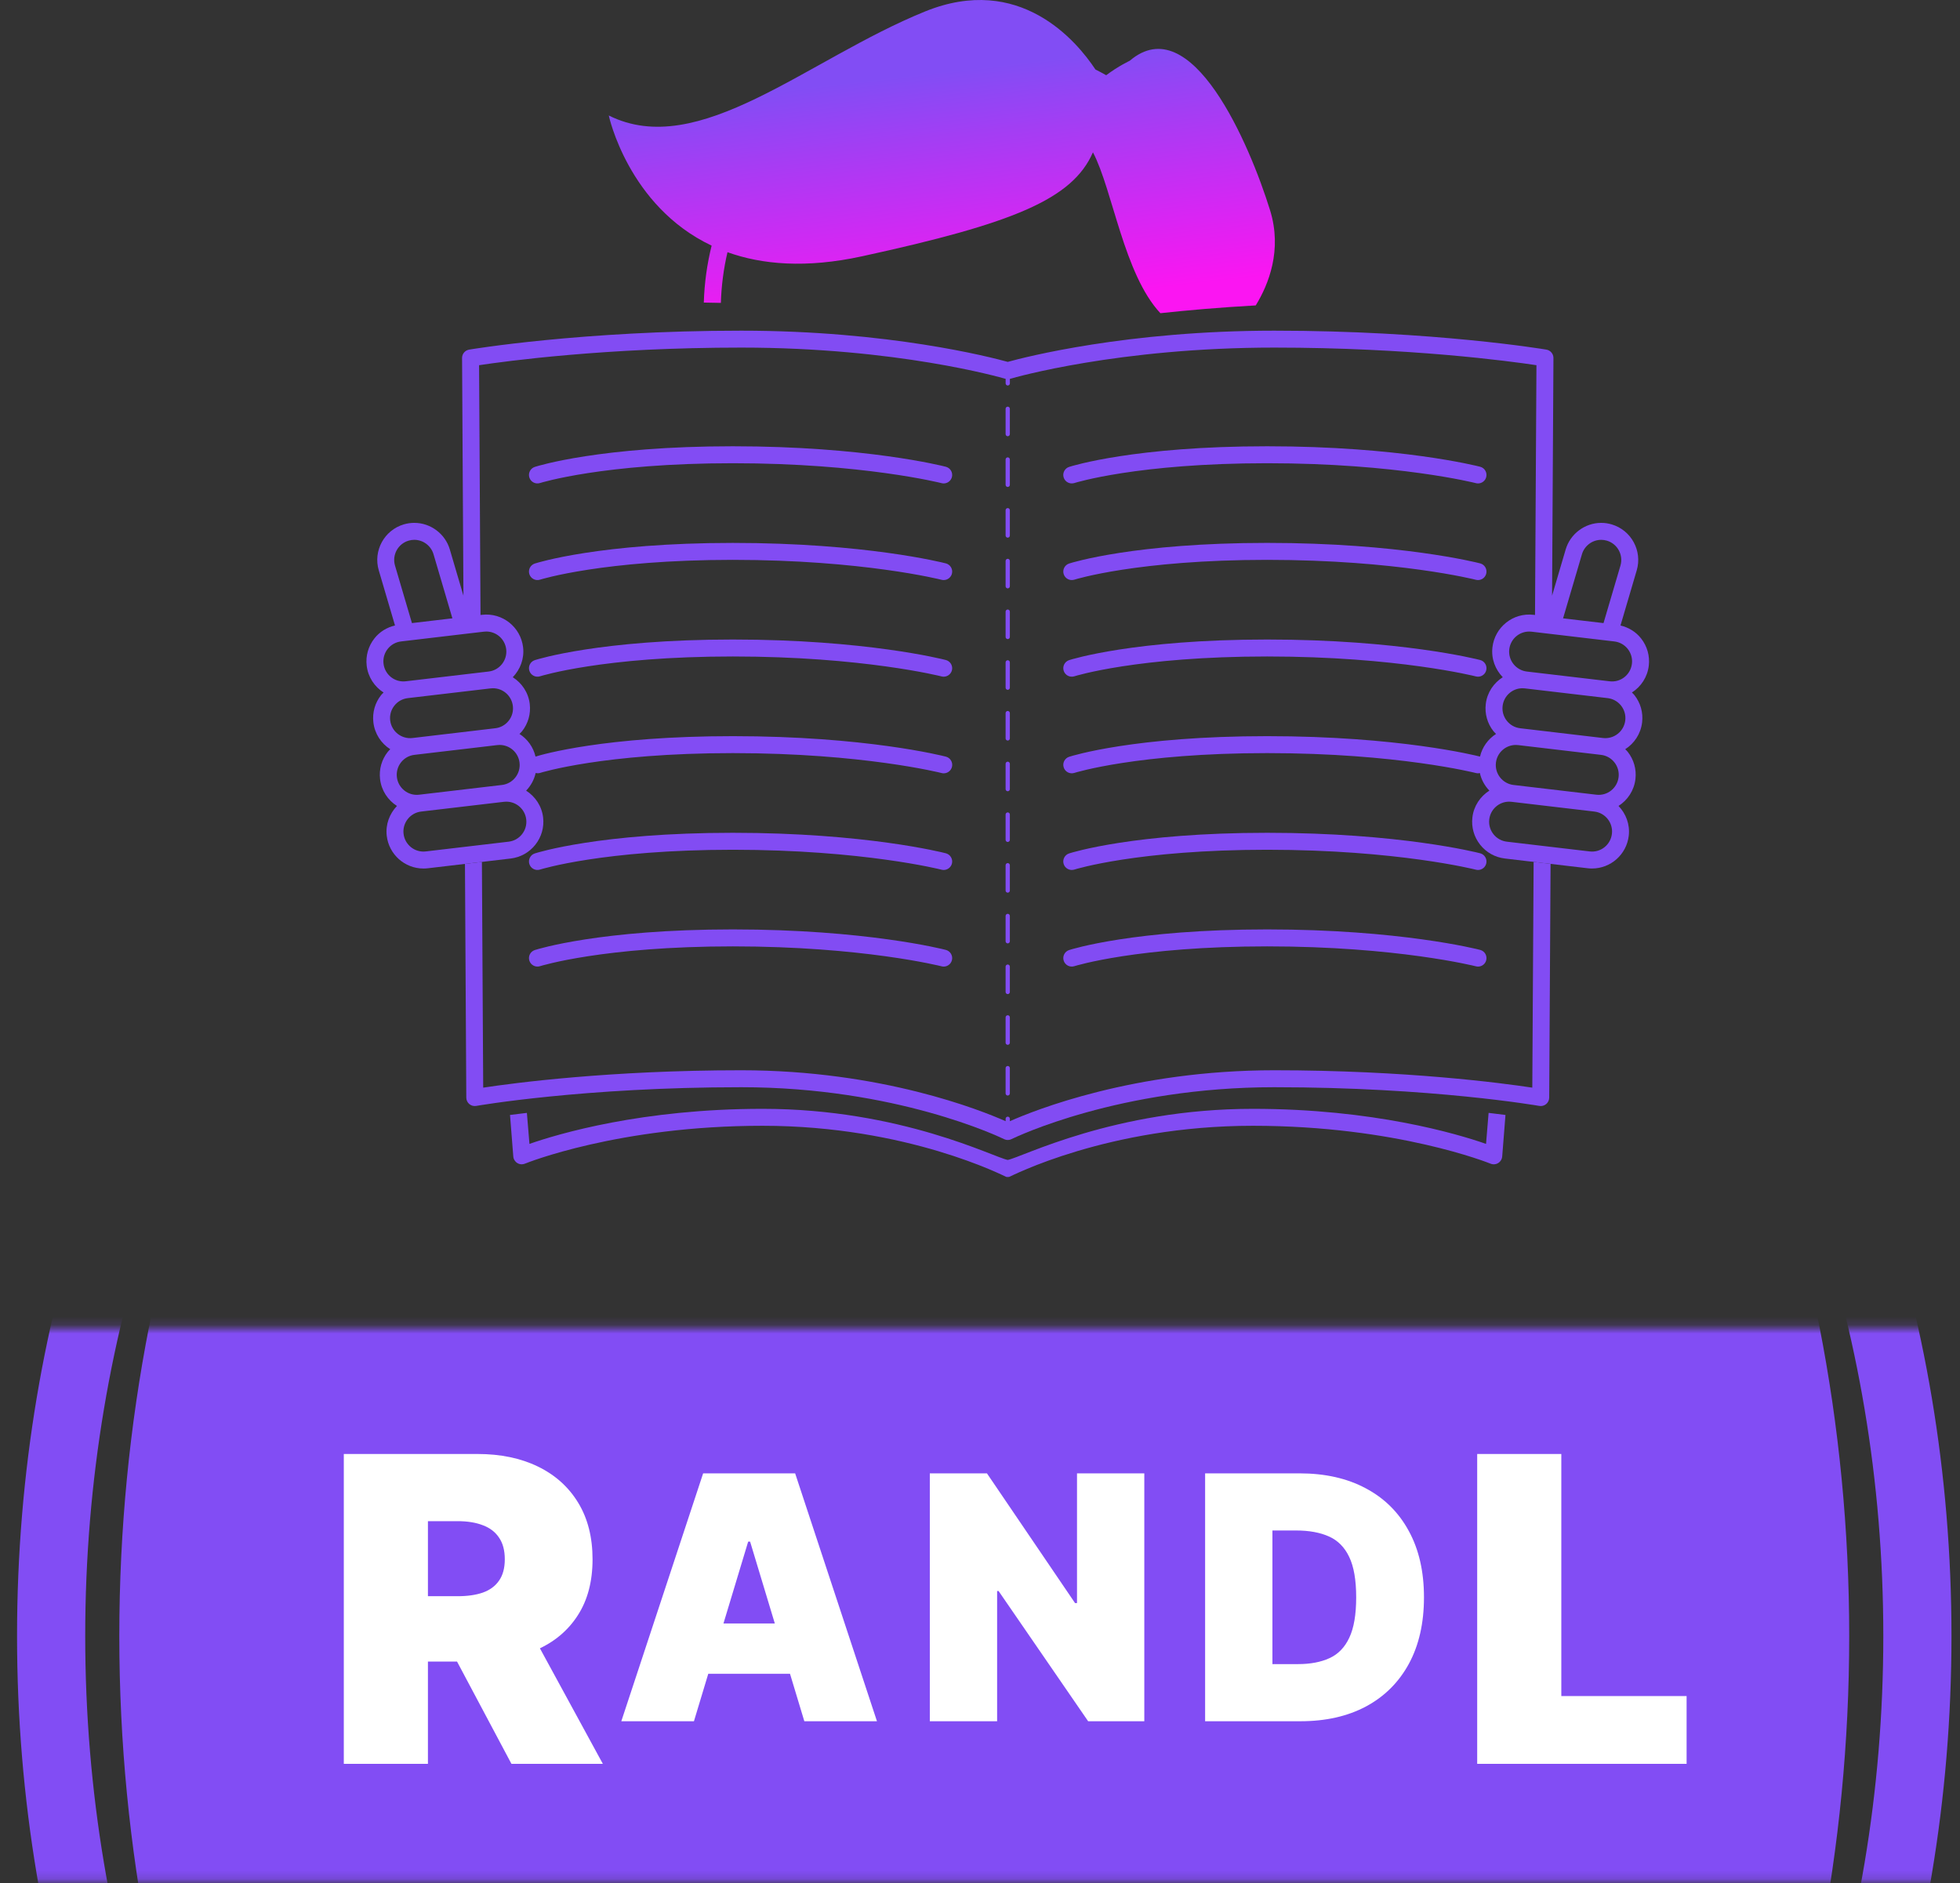 <svg width="230" height="221" viewBox="0 0 230 221" fill="none" xmlns="http://www.w3.org/2000/svg">
<rect x="0" y="0" width="230" height="221" fill="#333333" stroke="none"/>
<g clip-path="url(#clip0_2_45)">
<mask id="mask0_2_45" style="mask-type:alpha" maskUnits="userSpaceOnUse" x="0" y="155" width="230" height="66">
<rect y="155.839" width="230" height="65" fill="#D9D9D9"/>
</mask>
<g mask="url(#mask0_2_45)">
<path d="M225 191.996C225 266.977 175.271 326.354 115.5 326.354C55.729 326.354 6 266.977 6 191.996C6 117.015 55.729 57.638 115.5 57.638C175.271 57.638 225 117.015 225 191.996Z" stroke="#824DF4" stroke-width="8"/>
<ellipse cx="115.5" cy="191.996" rx="101.5" ry="139.577" fill="#824DF4"/>
</g>
<path d="M40.344 207V170.636H56.04C58.739 170.636 61.1 171.128 63.124 172.11C65.148 173.093 66.723 174.507 67.847 176.354C68.972 178.2 69.534 180.414 69.534 182.994C69.534 185.598 68.954 187.794 67.794 189.582C66.646 191.369 65.03 192.719 62.947 193.63C60.875 194.541 58.455 194.997 55.685 194.997H46.31V187.327H53.696C54.856 187.327 55.844 187.185 56.661 186.901C57.49 186.605 58.123 186.137 58.561 185.498C59.011 184.859 59.236 184.024 59.236 182.994C59.236 181.953 59.011 181.106 58.561 180.455C58.123 179.792 57.49 179.307 56.661 178.999C55.844 178.68 54.856 178.52 53.696 178.52H50.216V207H40.344ZM61.651 190.31L70.742 207H60.017L51.139 190.31H61.651Z" fill="white"/>
<path d="M173.344 207V170.636H183.216V199.045H197.918V207H173.344Z" fill="white"/>
<path d="M81.432 202H72.909L82.511 172.909H93.307L102.909 202H94.386L88.023 180.92H87.796L81.432 202ZM79.841 190.523H95.864V196.432H79.841V190.523ZM134.281 172.909V202H127.69L117.179 186.716H117.009V202H109.111V172.909H115.815L126.156 188.136H126.384V172.909H134.281ZM152.61 202H141.417V172.909H152.497C155.489 172.909 158.074 173.491 160.252 174.656C162.44 175.812 164.126 177.478 165.309 179.656C166.502 181.825 167.099 184.424 167.099 187.455C167.099 190.485 166.507 193.089 165.323 195.267C164.14 197.436 162.464 199.102 160.295 200.267C158.126 201.422 155.565 202 152.61 202ZM149.315 195.295H152.326C153.766 195.295 154.992 195.063 156.005 194.599C157.028 194.135 157.805 193.335 158.335 192.199C158.875 191.062 159.144 189.481 159.144 187.455C159.144 185.428 158.87 183.847 158.321 182.71C157.781 181.574 156.985 180.774 155.934 180.31C154.893 179.846 153.614 179.614 152.099 179.614H149.315V195.295Z" fill="white"/>
<path d="M63.371 56.687C63.443 56.664 70.803 54.363 85.995 54.363C101.238 54.363 110.401 56.679 110.491 56.702C110.575 56.724 110.658 56.734 110.74 56.734C111.183 56.734 111.586 56.437 111.704 55.988C111.842 55.456 111.521 54.915 110.989 54.776C110.61 54.677 101.517 52.373 85.995 52.373C70.442 52.373 63.068 54.694 62.761 54.793C62.239 54.962 61.951 55.522 62.12 56.044C62.287 56.567 62.849 56.855 63.371 56.687Z" fill="#824CF3"/>
<path d="M62.12 67.385C62.289 67.907 62.851 68.195 63.371 68.028C63.443 68.004 70.803 65.703 85.995 65.703C101.238 65.703 110.401 68.019 110.491 68.043C110.575 68.064 110.658 68.074 110.74 68.074C111.183 68.074 111.586 67.777 111.704 67.329C111.842 66.797 111.521 66.253 110.989 66.116C110.61 66.019 101.517 63.715 85.995 63.715C70.442 63.715 63.068 66.036 62.761 66.134C62.237 66.303 61.951 66.862 62.12 67.385Z" fill="#824CF3"/>
<path d="M62.12 78.725C62.289 79.247 62.851 79.535 63.371 79.368C63.443 79.343 70.803 77.043 85.995 77.043C101.238 77.043 110.401 79.359 110.491 79.383C110.575 79.404 110.658 79.415 110.74 79.415C111.183 79.415 111.586 79.117 111.704 78.67C111.842 78.139 111.521 77.595 110.989 77.456C110.61 77.358 101.517 75.053 85.995 75.053C70.442 75.053 63.068 77.373 62.761 77.471C62.237 77.642 61.951 78.202 62.12 78.725Z" fill="#824CF3"/>
<path d="M63.371 102.05C63.443 102.026 70.803 99.725 85.995 99.725C101.238 99.725 110.401 102.041 110.491 102.065C110.575 102.087 110.658 102.097 110.74 102.097C111.183 102.097 111.586 101.799 111.704 101.352C111.842 100.821 111.521 100.277 110.989 100.138C110.61 100.04 101.517 97.735 85.995 97.735C70.442 97.735 63.068 100.056 62.761 100.155C62.239 100.322 61.951 100.884 62.12 101.406C62.289 101.928 62.849 102.217 63.371 102.05Z" fill="#824CF3"/>
<path d="M62.12 112.746C62.289 113.268 62.851 113.557 63.371 113.388C63.443 113.365 70.803 111.065 85.995 111.065C101.238 111.065 110.401 113.382 110.491 113.403C110.575 113.427 110.658 113.437 110.74 113.437C111.183 113.437 111.586 113.139 111.704 112.691C111.842 112.159 111.521 111.616 110.989 111.477C110.61 111.378 101.517 109.074 85.995 109.074C70.442 109.074 63.068 111.395 62.761 111.494C62.237 111.664 61.951 112.224 62.12 112.746Z" fill="#824CF3"/>
<path d="M126.074 56.687C126.146 56.664 133.504 54.363 148.696 54.363C163.939 54.363 173.104 56.679 173.193 56.702C173.278 56.724 173.36 56.734 173.442 56.734C173.885 56.734 174.29 56.437 174.403 55.988C174.54 55.456 174.223 54.915 173.691 54.776C173.31 54.677 164.219 52.373 148.694 52.373C133.141 52.373 125.768 54.694 125.46 54.793C124.939 54.962 124.651 55.522 124.82 56.044C124.989 56.567 125.551 56.855 126.074 56.687Z" fill="#824CF3"/>
<path d="M124.823 67.385C124.99 67.907 125.552 68.195 126.074 68.028C126.146 68.004 133.504 65.703 148.696 65.703C163.94 65.703 173.104 68.019 173.193 68.043C173.278 68.064 173.36 68.074 173.442 68.074C173.885 68.074 174.29 67.777 174.403 67.329C174.541 66.797 174.223 66.253 173.691 66.116C173.31 66.017 164.219 63.713 148.694 63.713C133.142 63.713 125.768 66.034 125.46 66.133C124.94 66.303 124.653 66.862 124.823 67.385Z" fill="#824CF3"/>
<path d="M124.823 78.725C124.99 79.247 125.552 79.535 126.074 79.368C126.146 79.343 133.504 77.043 148.696 77.043C163.94 77.043 173.104 79.359 173.193 79.383C173.278 79.404 173.36 79.415 173.442 79.415C173.885 79.415 174.29 79.117 174.403 78.67C174.541 78.139 174.223 77.595 173.691 77.456C173.31 77.358 164.219 75.053 148.694 75.053C133.142 75.053 125.768 77.373 125.46 77.471C124.94 77.642 124.653 78.202 124.823 78.725Z" fill="#824CF3"/>
<path d="M126.074 102.05C126.146 102.026 133.504 99.725 148.696 99.725C163.939 99.725 173.104 102.041 173.193 102.065C173.278 102.087 173.36 102.097 173.442 102.097C173.885 102.097 174.29 101.799 174.403 101.352C174.54 100.821 174.223 100.277 173.691 100.138C173.31 100.04 164.219 97.735 148.694 97.735C133.141 97.735 125.768 100.056 125.46 100.155C124.939 100.322 124.651 100.884 124.82 101.406C124.989 101.929 125.551 102.217 126.074 102.05Z" fill="#824CF3"/>
<path d="M124.823 112.746C124.99 113.268 125.552 113.557 126.074 113.388C126.146 113.365 133.504 111.065 148.696 111.065C163.94 111.065 173.104 113.382 173.193 113.403C173.278 113.427 173.36 113.437 173.442 113.437C173.885 113.437 174.29 113.139 174.403 112.691C174.541 112.159 174.223 111.616 173.691 111.477C173.31 111.378 164.219 109.074 148.694 109.074C133.142 109.074 125.768 111.395 125.46 111.494C124.94 111.664 124.653 112.224 124.823 112.746Z" fill="#824CF3"/>
<path d="M118.08 134.403C118.075 134.403 118.038 134.396 117.987 134.386C118.038 134.396 118.079 134.403 118.099 134.406C118.137 134.413 118.177 134.413 118.217 134.416C118.171 134.413 118.125 134.413 118.08 134.403Z" fill="#824CF3"/>
<path d="M174.382 134.244C170.993 133.062 161.158 130.129 147.02 130.129C130.772 130.129 119.823 135.86 118.256 136.126C116.689 135.86 105.738 130.129 89.492 130.129C75.353 130.129 65.52 133.062 62.13 134.244L61.828 130.605C61.105 130.689 60.448 130.769 59.849 130.848L60.232 135.708C60.254 136.027 60.426 136.318 60.699 136.489C60.859 136.591 61.041 136.639 61.224 136.639C61.353 136.639 61.481 136.614 61.603 136.564C61.71 136.519 72.551 132.119 89.49 132.119C106.541 132.119 117.967 138.096 118.08 138.116C118.196 138.137 118.316 138.137 118.43 138.116C118.544 138.096 129.941 132.119 147.019 132.119C163.924 132.119 174.798 136.52 174.907 136.564C175.203 136.688 175.541 136.659 175.813 136.489C176.084 136.318 176.258 136.029 176.28 135.708L176.663 130.848C176.064 130.769 175.405 130.689 174.683 130.605L174.382 134.244Z" fill="#824CF3"/>
<path d="M193.48 78.124C193.615 76.973 193.294 75.836 192.575 74.924C191.96 74.143 191.112 73.632 190.16 73.406L192.065 66.937C192.741 64.638 191.421 62.218 189.123 61.541C188.722 61.422 188.311 61.363 187.896 61.363C185.981 61.363 184.269 62.646 183.728 64.482L182.131 69.907L182.292 42.017C182.295 41.531 181.944 41.113 181.464 41.031C181.335 41.009 168.239 38.807 149.527 38.807C132.258 38.807 120.254 41.917 118.256 42.469C116.267 41.917 104.268 38.807 86.985 38.807C68.274 38.807 55.178 41.009 55.049 41.031C54.569 41.113 54.218 41.531 54.222 42.017L54.382 69.909L55.095 72.327L52.785 64.482C52.245 62.644 50.531 61.362 48.618 61.362C48.203 61.362 47.79 61.422 47.388 61.539C45.091 62.216 43.771 64.636 44.447 66.936L46.352 73.404C45.4 73.63 44.55 74.142 43.937 74.923C43.218 75.834 42.895 76.971 43.03 78.122C43.187 79.46 43.947 80.592 45.012 81.273C44.915 81.375 44.808 81.465 44.719 81.577C44 82.488 43.679 83.626 43.815 84.778C43.972 86.117 44.729 87.248 45.796 87.928C45.698 88.031 45.591 88.121 45.504 88.234C44.785 89.146 44.463 90.283 44.599 91.435C44.756 92.773 45.515 93.906 46.582 94.585C45.713 95.493 45.226 96.75 45.383 98.091C45.641 100.279 47.494 101.928 49.694 101.928C49.864 101.928 50.036 101.918 50.208 101.898L59.923 100.754C61.075 100.617 62.107 100.041 62.826 99.13C63.545 98.219 63.868 97.081 63.732 95.929C63.575 94.59 62.806 93.469 61.74 92.788C62.292 92.216 62.682 91.506 62.858 90.716C63.025 90.753 63.2 90.765 63.376 90.708C63.448 90.684 70.808 88.383 86 88.383C101.243 88.383 110.406 90.7 110.496 90.723C110.58 90.745 110.663 90.755 110.745 90.755C111.189 90.755 111.592 90.457 111.709 90.011C111.847 89.479 111.526 88.935 110.995 88.796C110.615 88.698 101.522 86.393 86 86.393C70.975 86.393 63.603 88.552 62.843 88.79C62.578 87.666 61.891 86.728 60.959 86.132C61.06 86.029 61.169 85.933 61.261 85.818C61.98 84.907 62.301 83.769 62.165 82.617C62.008 81.278 61.239 80.157 60.173 79.478C61.048 78.57 61.541 77.307 61.383 75.96C61.105 73.605 58.968 71.869 56.558 72.153L56.387 72.173L56.218 42.859C59.359 42.385 71.117 40.793 86.986 40.793C105.263 40.793 117.463 44.305 117.973 44.454C117.985 44.458 117.998 44.451 118.008 44.454V44.993C118.008 45.131 118.12 45.242 118.258 45.242C118.395 45.242 118.507 45.131 118.507 44.993V44.454C118.518 44.452 118.53 44.458 118.542 44.454C119.054 44.305 131.262 40.793 149.529 40.793C165.389 40.793 177.156 42.387 180.297 42.859L180.129 72.173L179.959 72.153C177.547 71.869 175.412 73.605 175.134 75.96C174.974 77.306 175.467 78.57 176.343 79.476C175.276 80.157 174.507 81.278 174.351 82.617C174.214 83.769 174.537 84.907 175.256 85.818C175.348 85.932 175.459 86.027 175.559 86.132C174.626 86.729 173.938 87.668 173.674 88.791C173.169 88.661 164.108 86.393 148.698 86.393C133.145 86.393 125.771 88.713 125.464 88.813C124.942 88.98 124.654 89.542 124.823 90.064C124.99 90.586 125.552 90.874 126.074 90.706C126.146 90.683 133.504 88.382 148.696 88.382C163.939 88.382 173.104 90.698 173.193 90.721C173.278 90.743 173.36 90.753 173.442 90.753C173.515 90.753 173.586 90.733 173.656 90.718C173.831 91.507 174.221 92.216 174.773 92.785C173.704 93.467 172.937 94.588 172.781 95.927C172.646 97.08 172.967 98.217 173.686 99.128C174.407 100.04 175.437 100.615 176.589 100.752L186.304 101.896C186.478 101.916 186.648 101.926 186.817 101.926C189.016 101.926 190.871 100.277 191.129 98.088C191.287 96.749 190.799 95.489 189.929 94.583C190.998 93.904 191.756 92.77 191.913 91.432C192.05 90.281 191.727 89.144 191.008 88.233C190.919 88.121 190.814 88.029 190.715 87.927C191.782 87.246 192.54 86.116 192.697 84.776C192.833 83.624 192.512 82.487 191.792 81.575C191.704 81.465 191.597 81.373 191.5 81.271C192.565 80.594 193.324 79.461 193.48 78.124ZM47.947 63.449C48.164 63.385 48.39 63.352 48.614 63.352C49.651 63.352 50.579 64.047 50.872 65.044L53.086 72.565L51.136 72.795L48.34 73.123L46.353 66.375C45.987 65.129 46.703 63.817 47.947 63.449ZM61.261 97.896C60.871 98.391 60.311 98.702 59.687 98.777L49.971 99.921C48.666 100.078 47.507 99.133 47.357 97.857C47.204 96.568 48.131 95.394 49.42 95.242L59.137 94.098C59.23 94.088 59.324 94.081 59.416 94.081C60.608 94.081 61.612 94.976 61.751 96.162C61.824 96.787 61.65 97.402 61.261 97.896ZM58.903 92.121L49.186 93.265C47.882 93.421 46.723 92.479 46.572 91.201C46.499 90.576 46.674 89.959 47.062 89.465C47.45 88.972 48.011 88.659 48.636 88.587L58.351 87.442C58.444 87.43 58.538 87.425 58.63 87.425C59.822 87.425 60.827 88.318 60.966 89.505C61.118 90.797 60.194 91.969 58.903 92.121ZM59.692 84.585C59.302 85.079 58.744 85.392 58.118 85.465L48.404 86.611C47.096 86.763 45.938 85.823 45.788 84.547C45.714 83.922 45.888 83.306 46.278 82.813C46.668 82.318 47.226 82.007 47.852 81.931L57.568 80.788C57.662 80.778 57.755 80.771 57.847 80.771C59.038 80.771 60.041 81.666 60.182 82.851C60.257 83.477 60.083 84.092 59.692 84.585ZM56.785 74.132C56.879 74.12 56.973 74.115 57.065 74.115C58.257 74.115 59.26 75.01 59.401 76.195C59.553 77.485 58.627 78.659 57.337 78.809L47.621 79.953C46.308 80.11 45.156 79.167 45.005 77.889C44.932 77.266 45.107 76.65 45.495 76.155C45.885 75.662 46.444 75.351 47.069 75.277L47.731 75.199C47.733 75.199 47.735 75.199 47.736 75.199L54.487 74.401L56.785 74.132ZM185.637 65.044C185.929 64.049 186.857 63.353 187.896 63.353C188.12 63.353 188.344 63.387 188.561 63.45C189.806 63.818 190.521 65.129 190.155 66.377L188.168 73.125L185.372 72.797L183.422 72.566L185.637 65.044ZM189.153 97.857C189.003 99.135 187.851 100.078 186.54 99.921L176.823 98.777C176.199 98.702 175.641 98.391 175.25 97.896C174.862 97.402 174.686 96.787 174.76 96.162C174.9 94.976 175.903 94.081 177.094 94.081C177.188 94.081 177.28 94.088 177.375 94.098L187.09 95.242C188.379 95.394 189.306 96.566 189.153 97.857ZM187.322 93.265L177.606 92.121C176.317 91.969 175.39 90.797 175.542 89.507C175.683 88.32 176.686 87.427 177.878 87.427C177.972 87.427 178.062 87.432 178.158 87.444L187.872 88.589C188.498 88.661 189.056 88.974 189.446 89.467C189.834 89.96 190.011 90.578 189.936 91.201C189.786 92.479 188.633 93.421 187.322 93.265ZM188.107 86.611L178.39 85.465C177.765 85.392 177.206 85.079 176.817 84.585C176.429 84.092 176.253 83.477 176.327 82.851C176.467 81.666 177.47 80.771 178.661 80.771C178.753 80.771 178.847 80.778 178.94 80.788L188.657 81.931C189.281 82.007 189.841 82.318 190.23 82.813C190.618 83.306 190.794 83.922 190.72 84.547C190.57 85.825 189.406 86.761 188.107 86.611ZM188.888 79.955L179.173 78.811C177.884 78.659 176.955 77.485 177.109 76.197C177.248 75.011 178.253 74.117 179.444 74.117C179.536 74.117 179.629 74.122 179.723 74.133L182.018 74.403L188.769 75.2C188.771 75.2 188.772 75.2 188.776 75.2L189.438 75.279C190.062 75.352 190.62 75.663 191.011 76.157C191.399 76.652 191.575 77.267 191.501 77.891C191.354 79.17 190.199 80.11 188.888 79.955Z" fill="#824CF3"/>
<path d="M118.254 51.197C118.391 51.197 118.503 51.085 118.503 50.948V47.973C118.503 47.834 118.391 47.724 118.254 47.724C118.117 47.724 118.005 47.834 118.005 47.973V50.948C118.005 51.085 118.117 51.197 118.254 51.197Z" fill="#824CF3"/>
<path d="M118.005 62.852C118.005 62.989 118.117 63.099 118.254 63.099C118.391 63.099 118.503 62.989 118.503 62.852V59.875C118.503 59.738 118.391 59.627 118.254 59.627C118.117 59.627 118.005 59.738 118.005 59.875V62.852Z" fill="#824CF3"/>
<path d="M118.005 56.9C118.005 57.037 118.117 57.147 118.254 57.147C118.391 57.147 118.503 57.037 118.503 56.9V53.925C118.503 53.786 118.391 53.675 118.254 53.675C118.117 53.675 118.005 53.786 118.005 53.925V56.9Z" fill="#824CF3"/>
<path d="M118.005 104.513C118.005 104.65 118.117 104.761 118.254 104.761C118.391 104.761 118.503 104.65 118.503 104.513V101.538C118.503 101.401 118.391 101.291 118.254 101.291C118.117 101.291 118.005 101.401 118.005 101.538V104.513Z" fill="#824CF3"/>
<path d="M118.005 116.417C118.005 116.556 118.117 116.666 118.254 116.666C118.391 116.666 118.503 116.556 118.503 116.417V113.442C118.503 113.303 118.391 113.193 118.254 113.193C118.117 113.193 118.005 113.303 118.005 113.442V116.417Z" fill="#824CF3"/>
<path d="M118.005 68.803C118.005 68.941 118.117 69.051 118.254 69.051C118.391 69.051 118.503 68.941 118.503 68.803V65.828C118.503 65.691 118.391 65.579 118.254 65.579C118.117 65.579 118.005 65.691 118.005 65.828V68.803Z" fill="#824CF3"/>
<path d="M118.005 128.322C118.005 128.46 118.117 128.57 118.254 128.57C118.391 128.57 118.503 128.46 118.503 128.322V125.347C118.503 125.21 118.391 125.1 118.254 125.1C118.117 125.1 118.005 125.21 118.005 125.347V128.322Z" fill="#824CF3"/>
<path d="M118.005 122.371C118.005 122.508 118.117 122.618 118.254 122.618C118.391 122.618 118.503 122.508 118.503 122.371V119.395C118.503 119.257 118.391 119.146 118.254 119.146C118.117 119.146 118.005 119.257 118.005 119.395V122.371Z" fill="#824CF3"/>
<path d="M118.005 98.563C118.005 98.7 118.117 98.811 118.254 98.811C118.391 98.811 118.503 98.7 118.503 98.563V95.588C118.503 95.451 118.391 95.34 118.254 95.34C118.117 95.34 118.005 95.451 118.005 95.588V98.563Z" fill="#824CF3"/>
<path d="M118.005 110.467C118.005 110.604 118.117 110.714 118.254 110.714C118.391 110.714 118.503 110.604 118.503 110.467V107.49C118.503 107.353 118.391 107.242 118.254 107.242C118.117 107.242 118.005 107.353 118.005 107.49V110.467Z" fill="#824CF3"/>
<path d="M118.005 74.754C118.005 74.891 118.117 75.003 118.254 75.003C118.391 75.003 118.503 74.891 118.503 74.754V71.779C118.503 71.641 118.391 71.531 118.254 71.531C118.117 71.531 118.005 71.641 118.005 71.779V74.754Z" fill="#824CF3"/>
<path d="M118.005 80.707C118.005 80.844 118.117 80.955 118.254 80.955C118.391 80.955 118.503 80.844 118.503 80.707V77.731C118.503 77.593 118.391 77.483 118.254 77.483C118.117 77.483 118.005 77.593 118.005 77.731V80.707Z" fill="#824CF3"/>
<path d="M118.005 92.611C118.005 92.748 118.117 92.859 118.254 92.859C118.391 92.859 118.503 92.748 118.503 92.611V89.636C118.503 89.497 118.391 89.387 118.254 89.387C118.117 89.387 118.005 89.497 118.005 89.636V92.611Z" fill="#824CF3"/>
<path d="M118.005 86.661C118.005 86.798 118.117 86.908 118.254 86.908C118.391 86.908 118.503 86.798 118.503 86.661V83.684C118.503 83.547 118.391 83.437 118.254 83.437C118.117 83.437 118.005 83.547 118.005 83.684V86.661Z" fill="#824CF3"/>
<path d="M179.81 127.643C176.281 127.11 164.99 125.603 149.527 125.603C133.06 125.603 121.36 130.311 118.505 131.58V131.296C118.505 131.159 118.393 131.048 118.256 131.048C118.119 131.048 118.007 131.159 118.007 131.296V131.58C115.157 130.314 103.449 125.603 86.985 125.603C71.522 125.603 60.23 127.108 56.702 127.643L56.55 101.148L54.561 101.384L54.718 128.814C54.72 129.108 54.85 129.386 55.076 129.573C55.302 129.761 55.6 129.839 55.887 129.787C56.011 129.766 68.46 127.593 86.985 127.593C105.13 127.593 117.303 133.431 117.813 133.681C117.896 133.721 117.992 133.754 118.085 133.771C118.142 133.781 118.199 133.786 118.258 133.786C118.321 133.786 118.383 133.781 118.445 133.768C118.532 133.751 118.622 133.721 118.701 133.682C119.209 133.433 131.369 127.593 149.529 127.593C168.053 127.593 180.502 129.767 180.628 129.787C180.916 129.839 181.213 129.761 181.437 129.573C181.661 129.386 181.794 129.108 181.795 128.814L181.954 101.384L179.966 101.148L179.81 127.643Z" fill="#824CF3"/>
<path d="M83.506 28.826C82.974 30.977 82.657 33.213 82.59 35.509C83.208 35.517 83.876 35.531 84.591 35.547C84.655 33.507 84.916 31.517 85.369 29.599C89.416 31.05 94.582 31.51 101.149 30.08C118.913 26.215 125.852 23.383 128.255 17.875C130.591 22.342 131.874 32.161 136.168 36.756C139.386 36.408 143.069 36.082 147.358 35.842C148.867 33.38 150.487 29.351 149.04 24.679C146.641 16.939 139.816 0.945 132.57 7.131C132.57 7.131 131.23 7.758 129.808 8.828C129.392 8.592 128.971 8.368 128.544 8.152C126.347 4.831 119.666 -3.166 108.548 1.348C94.707 6.965 82.006 18.839 71.437 13.552C71.437 13.552 73.7 24.187 83.506 28.826Z" fill="url(#paint0_linear_2_45)"/>
</g>
<defs>
<linearGradient id="paint0_linear_2_45" x1="107.312" y1="8.77" x2="110.52" y2="36.756" gradientUnits="userSpaceOnUse">
<stop stop-color="#824DF4"/>
<stop offset="1" stop-color="#FB15F2"/>
</linearGradient>
<clipPath id="clip0_2_45">
<rect width="230" height="221" fill="white"/>
</clipPath>
</defs>
</svg>
